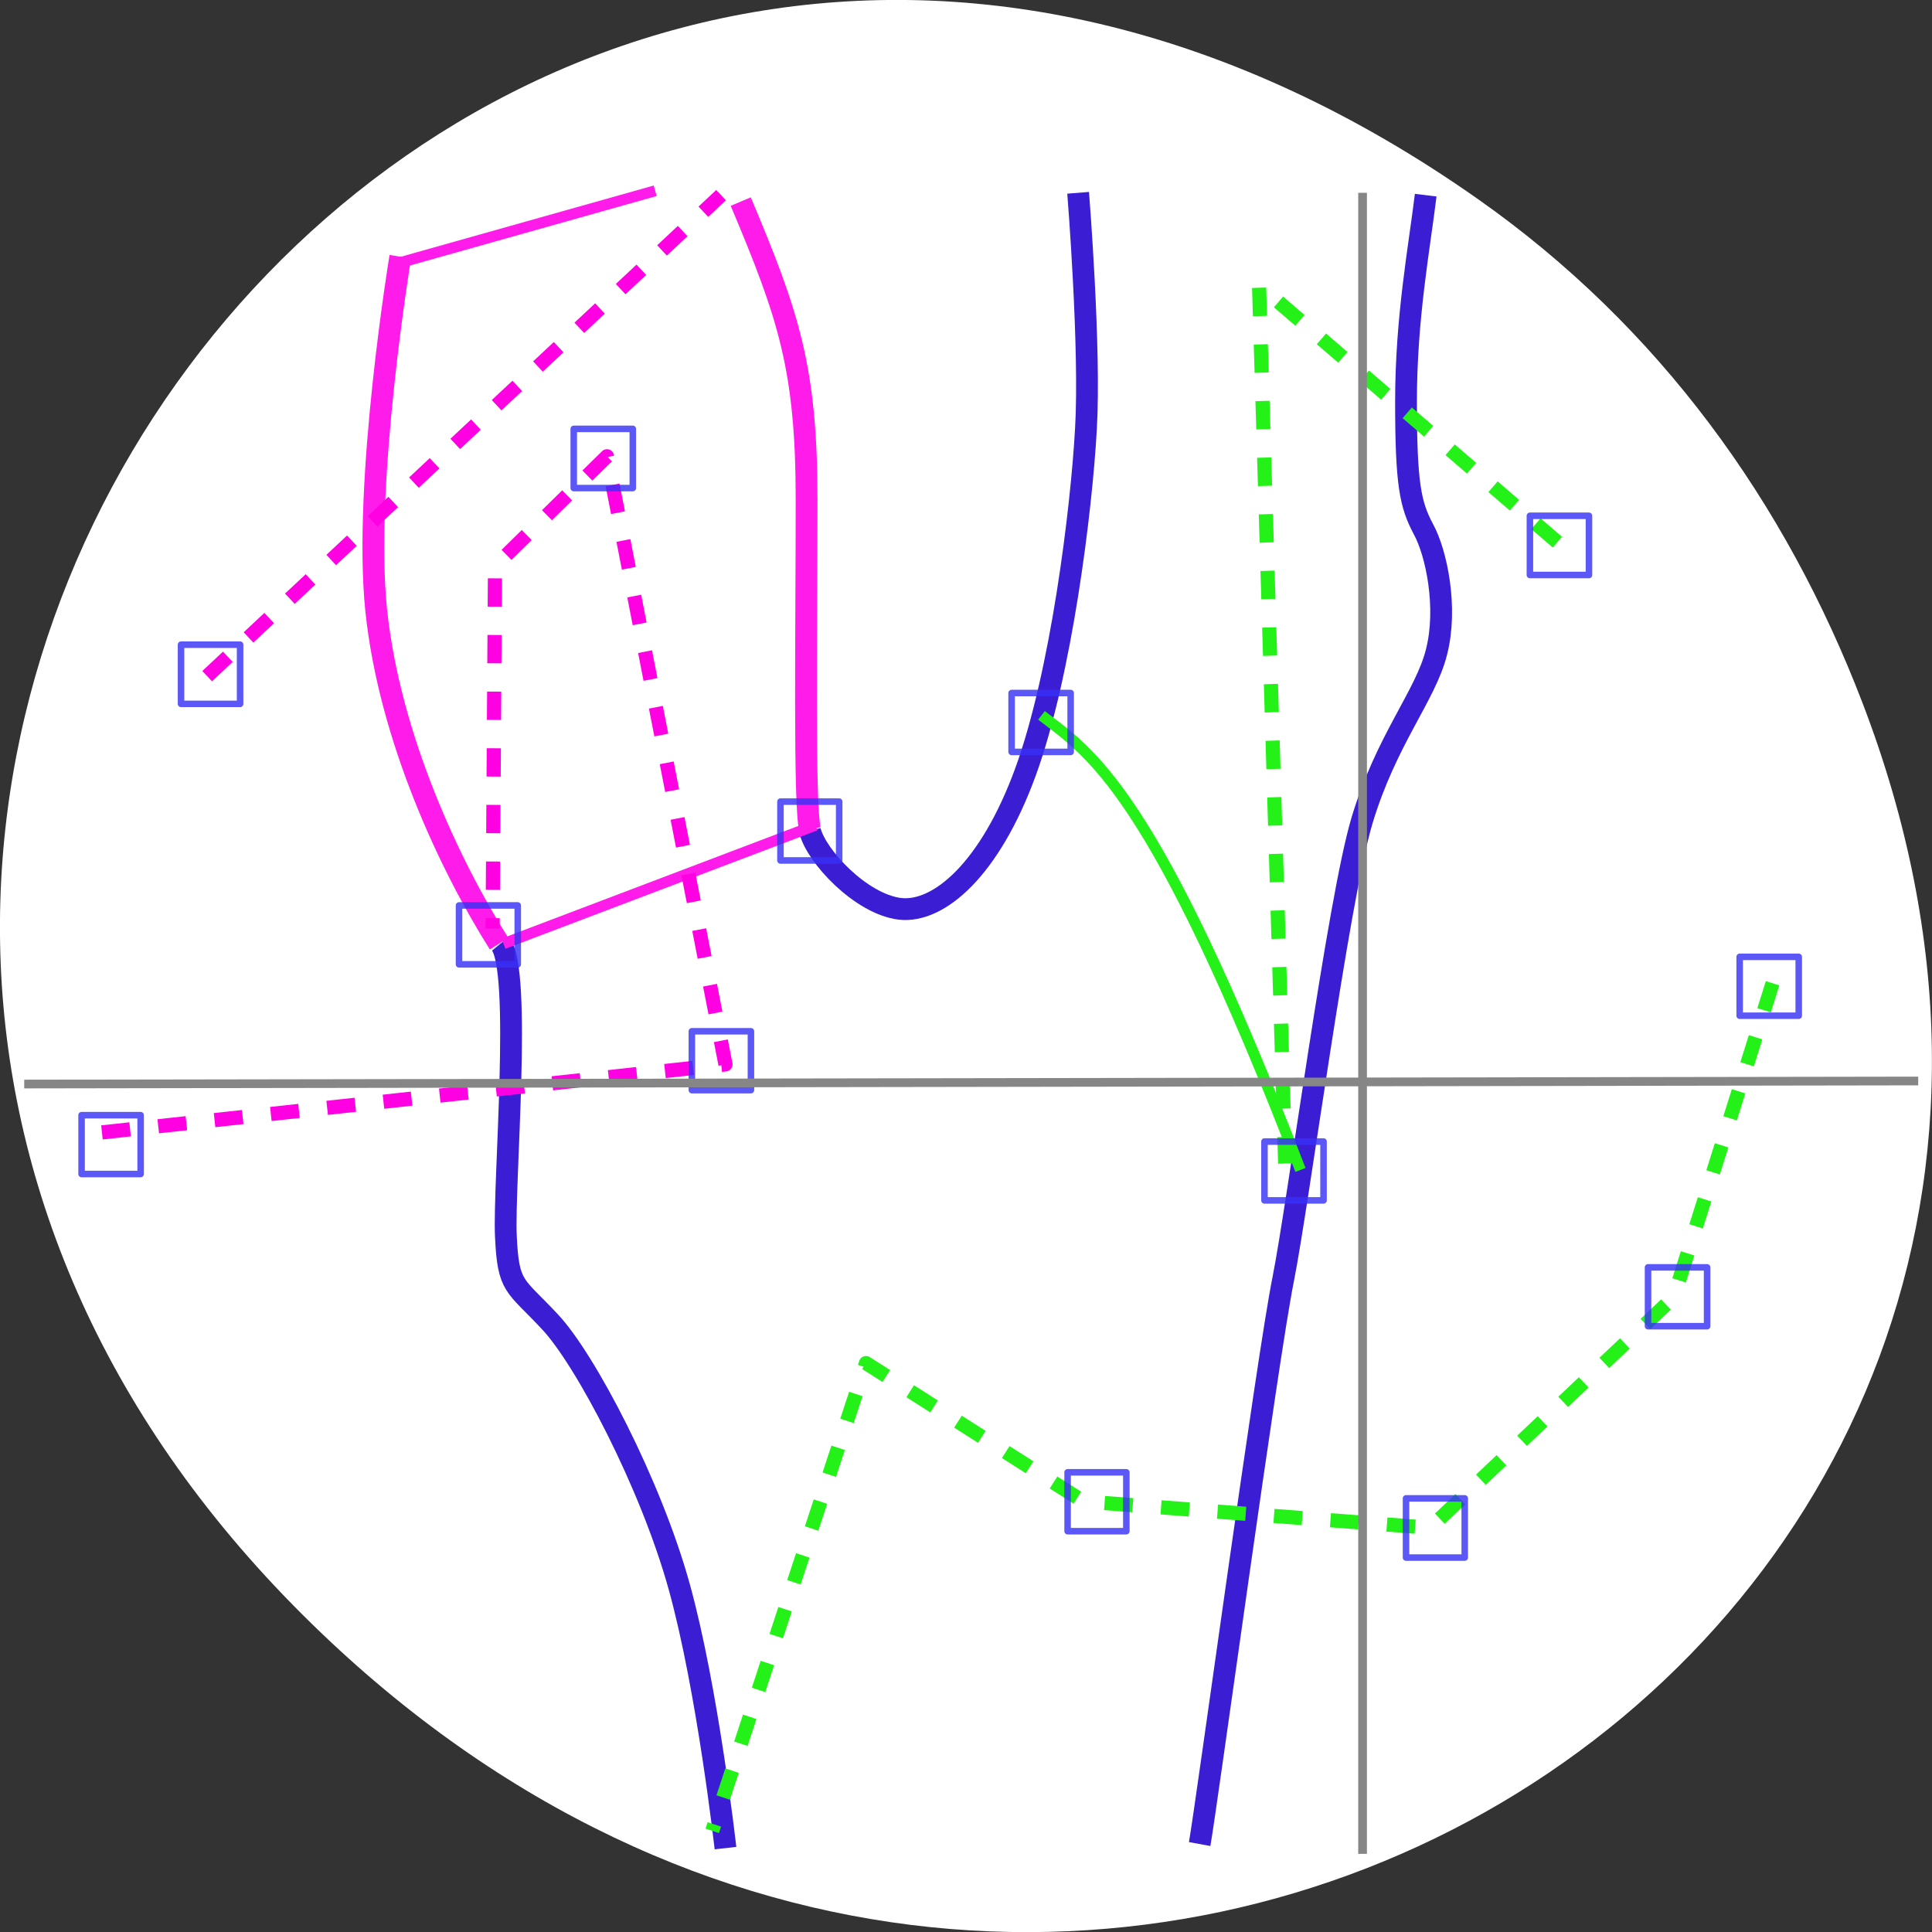 
<svg xmlns="http://www.w3.org/2000/svg" xmlns:xlink="http://www.w3.org/1999/xlink" width="22px" height="22px" viewBox="0 0 22 22" version="1.1">
<rect x="0" y="0" width="22" height="22" fill="#333333" stroke="none"/>
<g id="surface1">
<path style=" stroke:none;fill-rule:nonzero;fill:rgb(100%,100%,100%);fill-opacity:1;" d="M 16.828 2.266 C 5.578 -5.645 -5.824 8.965 3.344 18.285 C 11.984 27.066 25.402 18.926 21.207 8 C 20.332 5.719 18.895 3.719 16.828 2.266 Z M 16.828 2.266 "/>
<path style="fill:none;stroke-width:7.087;stroke-linecap:butt;stroke-linejoin:round;stroke:rgb(100%,10.588%,91.373%);stroke-opacity:1;stroke-miterlimit:4;" d="M 167.809 107.409 C 167.809 107.409 155.661 180.918 159.968 222.405 C 164.275 263.781 183.932 305.597 199.944 330.907 " transform="matrix(0.035,0,0,0.035,-1.315,-0.836)"/>
<path style="fill:none;stroke-width:7.087;stroke-linecap:butt;stroke-linejoin:round;stroke:rgb(100%,10.588%,91.373%);stroke-opacity:1;stroke-miterlimit:4;" d="M 278.571 89.472 C 294.252 126.667 299.995 143.833 299.995 186.64 C 299.995 229.447 299.111 285.57 301.099 293.823 " transform="matrix(0.035,0,0,0.035,-1.315,-0.836)"/>
<path style="fill:none;stroke-width:7.087;stroke-linecap:butt;stroke-linejoin:round;stroke:rgb(23.137%,11.373%,83.137%);stroke-opacity:1;stroke-miterlimit:4;" d="M 301.099 294.153 C 303.087 302.406 317.664 318.032 330.363 319.573 C 342.952 321.004 359.627 306.808 371.223 275.005 C 382.818 243.203 389.444 189.722 390.879 163.421 C 392.425 137.231 388.339 86.611 388.339 86.611 " transform="matrix(0.035,0,0,0.035,-1.315,-0.836)"/>
<path style="fill:none;stroke-width:7.087;stroke-linecap:butt;stroke-linejoin:round;stroke:rgb(23.137%,11.373%,83.137%);stroke-opacity:1;stroke-miterlimit:4;" d="M 501.421 87.381 C 499.323 104.548 495.016 127.327 495.016 154.508 C 495.016 181.578 496.451 188.071 500.648 195.994 C 504.955 203.807 508.599 221.634 504.955 235.94 C 501.421 250.246 488.611 264.441 480.66 290.962 C 472.819 317.372 460.009 415.201 455.04 440.181 C 449.96 465.271 429.972 612.399 427.874 623.843 " transform="matrix(0.035,0,0,0.035,-1.315,-0.836)"/>
<path style="fill:none;stroke-width:7.087;stroke-linecap:butt;stroke-linejoin:round;stroke:rgb(23.137%,11.373%,83.137%);stroke-opacity:1;stroke-miterlimit:4;" d="M 273.602 625.164 C 273.602 625.164 267.859 573.773 258.583 540.21 C 249.307 506.647 227.883 465.931 216.398 453.826 C 205.024 441.611 202.926 443.042 202.153 425.985 C 201.38 408.818 207.453 339.491 200.386 330.907 " transform="matrix(0.035,0,0,0.035,-1.315,-0.836)"/>
<path style="fill:none;stroke-width:3.543;stroke-linecap:butt;stroke-linejoin:round;stroke:rgb(100%,10.588%,91.373%);stroke-opacity:1;stroke-miterlimit:4;" d="M 302.866 292.392 L 201.38 330.907 " transform="matrix(0.035,0,0,0.035,-1.315,-0.836)"/>
<path style="fill:none;stroke-width:3.543;stroke-linecap:butt;stroke-linejoin:round;stroke:rgb(100%,10.588%,91.373%);stroke-opacity:1;stroke-miterlimit:4;" d="M 250.742 85.951 L 167.146 109.5 " transform="matrix(0.035,0,0,0.035,-1.315,-0.836)"/>
<path style="fill:none;stroke-width:3.543;stroke-linecap:butt;stroke-linejoin:round;stroke:rgb(14.118%,94.51%,9.412%);stroke-opacity:1;stroke-miterlimit:4;" d="M 376.413 256.628 C 392.094 268.733 412.855 280.177 460.672 404.527 " transform="matrix(0.035,0,0,0.035,-1.315,-0.836)"/>
<path style="fill:none;stroke-width:4.606;stroke-linecap:butt;stroke-linejoin:round;stroke:rgb(14.118%,94.51%,9.412%);stroke-opacity:1;stroke-dasharray:9.213,9.213;stroke-miterlimit:4;" d="M 544.268 200.286 L 447.199 116.653 L 455.702 402.436 " transform="matrix(0.035,0,0,0.035,-1.315,-0.836)"/>
<path style="fill:none;stroke-width:4.606;stroke-linecap:butt;stroke-linejoin:round;stroke:rgb(14.118%,94.51%,9.412%);stroke-opacity:1;stroke-dasharray:9.213,9.213;stroke-miterlimit:4;" d="M 614.281 343.783 L 582.146 445.903 L 502.856 520.953 L 389.996 512.369 L 319.32 467.361 L 269.295 619.552 " transform="matrix(0.035,0,0,0.035,-1.315,-0.836)"/>
<path style="fill:none;stroke-width:4.606;stroke-linecap:butt;stroke-linejoin:round;stroke:rgb(100%,0%,88.627%);stroke-opacity:1;stroke-dasharray:9.213,9.213;stroke-miterlimit:4;" d="M 104.973 243.863 L 272.166 87.381 " transform="matrix(0.035,0,0,0.035,-1.315,-0.836)"/>
<path style="fill:none;stroke-width:4.606;stroke-linecap:butt;stroke-linejoin:round;stroke:rgb(100%,0%,88.627%);stroke-opacity:1;stroke-dasharray:9.213,9.213;stroke-miterlimit:4;" d="M 70.74 392.312 L 273.602 370.193 L 235.061 172.335 L 198.619 208.099 L 197.846 325.955 " transform="matrix(0.035,0,0,0.035,-1.315,-0.836)"/>
<path style="fill:none;stroke-width:2.126;stroke-linecap:butt;stroke-linejoin:round;stroke:rgb(21.569%,19.216%,96.078%);stroke-opacity:0.812;stroke-miterlimit:4;" d="M 535.323 191.702 L 535.323 210.96 L 554.538 210.96 L 554.538 191.702 Z M 535.323 191.702 " transform="matrix(0.035,0,0,0.035,-1.315,-0.836)"/>
<path style="fill:none;stroke-width:2.126;stroke-linecap:butt;stroke-linejoin:round;stroke:rgb(21.569%,19.216%,96.078%);stroke-opacity:0.812;stroke-miterlimit:4;" d="M 603.57 335.199 L 603.57 354.347 L 622.785 354.347 L 622.785 335.199 Z M 603.57 335.199 " transform="matrix(0.035,0,0,0.035,-1.315,-0.836)"/>
<path style="fill:none;stroke-width:2.126;stroke-linecap:butt;stroke-linejoin:round;stroke:rgb(21.569%,19.216%,96.078%);stroke-opacity:0.812;stroke-miterlimit:4;" d="M 573.753 436.219 L 573.753 455.367 L 592.968 455.367 L 592.968 436.219 Z M 573.753 436.219 " transform="matrix(0.035,0,0,0.035,-1.315,-0.836)"/>
<path style="fill:none;stroke-width:2.126;stroke-linecap:butt;stroke-linejoin:round;stroke:rgb(21.569%,19.216%,96.078%);stroke-opacity:0.812;stroke-miterlimit:4;" d="M 495.016 511.379 L 495.016 530.636 L 514.12 530.636 L 514.12 511.379 Z M 495.016 511.379 " transform="matrix(0.035,0,0,0.035,-1.315,-0.836)"/>
<path style="fill:none;stroke-width:2.126;stroke-linecap:butt;stroke-linejoin:round;stroke:rgb(21.569%,19.216%,96.078%);stroke-opacity:0.812;stroke-miterlimit:4;" d="M 384.916 502.905 L 384.916 522.053 L 404.021 522.053 L 404.021 502.905 Z M 384.916 502.905 " transform="matrix(0.035,0,0,0.035,-1.315,-0.836)"/>
<path style="fill:none;stroke-width:2.126;stroke-linecap:butt;stroke-linejoin:round;stroke:rgb(21.569%,19.216%,96.078%);stroke-opacity:0.812;stroke-miterlimit:4;" d="M 96.47 233.629 L 96.47 252.887 L 115.685 252.887 L 115.685 233.629 Z M 96.47 233.629 " transform="matrix(0.035,0,0,0.035,-1.315,-0.836)"/>
<path style="fill:none;stroke-width:2.126;stroke-linecap:butt;stroke-linejoin:round;stroke:rgb(21.569%,19.216%,96.078%);stroke-opacity:0.812;stroke-miterlimit:4;" d="M 64.114 386.7 L 64.114 405.847 L 83.329 405.847 L 83.329 386.7 Z M 64.114 386.7 " transform="matrix(0.035,0,0,0.035,-1.315,-0.836)"/>
<path style="fill:none;stroke-width:2.126;stroke-linecap:butt;stroke-linejoin:round;stroke:rgb(21.569%,19.216%,96.078%);stroke-opacity:0.812;stroke-miterlimit:4;" d="M 262.669 359.409 L 262.669 378.556 L 281.884 378.556 L 281.884 359.409 Z M 262.669 359.409 " transform="matrix(0.035,0,0,0.035,-1.315,-0.836)"/>
<path style="fill:none;stroke-width:2.126;stroke-linecap:butt;stroke-linejoin:round;stroke:rgb(21.569%,19.216%,96.078%);stroke-opacity:0.812;stroke-miterlimit:4;" d="M 224.239 163.421 L 224.239 182.679 L 243.454 182.679 L 243.454 163.421 Z M 224.239 163.421 " transform="matrix(0.035,0,0,0.035,-1.315,-0.836)"/>
<path style="fill:none;stroke-width:2.126;stroke-linecap:butt;stroke-linejoin:round;stroke:rgb(21.569%,19.216%,96.078%);stroke-opacity:0.812;stroke-miterlimit:4;" d="M 291.491 284.689 L 291.491 303.837 L 310.596 303.837 L 310.596 284.689 Z M 291.491 284.689 " transform="matrix(0.035,0,0,0.035,-1.315,-0.836)"/>
<path style="fill:none;stroke-width:2.126;stroke-linecap:butt;stroke-linejoin:round;stroke:rgb(21.569%,19.216%,96.078%);stroke-opacity:0.812;stroke-miterlimit:4;" d="M 186.913 318.473 L 186.913 337.62 L 206.018 337.62 L 206.018 318.473 Z M 186.913 318.473 " transform="matrix(0.035,0,0,0.035,-1.315,-0.836)"/>
<path style="fill:none;stroke-width:2.126;stroke-linecap:butt;stroke-linejoin:round;stroke:rgb(21.569%,19.216%,96.078%);stroke-opacity:0.812;stroke-miterlimit:4;" d="M 448.966 395.283 L 448.966 414.43 L 468.181 414.43 L 468.181 395.283 Z M 448.966 395.283 " transform="matrix(0.035,0,0,0.035,-1.315,-0.836)"/>
<path style="fill:none;stroke-width:2.126;stroke-linecap:butt;stroke-linejoin:round;stroke:rgb(21.569%,19.216%,96.078%);stroke-opacity:0.812;stroke-miterlimit:4;" d="M 366.695 249.365 L 366.695 268.513 L 385.91 268.513 L 385.91 249.365 Z M 366.695 249.365 " transform="matrix(0.035,0,0,0.035,-1.315,-0.836)"/>
<path style="fill:none;stroke-width:2.835;stroke-linecap:butt;stroke-linejoin:miter;stroke:rgb(52.549%,52.549%,52.549%);stroke-opacity:1;stroke-miterlimit:4;" d="M 45.451 376.576 L 661.656 375.585 " transform="matrix(0.035,0,0,0.035,-1.315,-0.836)"/>
<path style="fill:none;stroke-width:2.835;stroke-linecap:butt;stroke-linejoin:miter;stroke:rgb(52.549%,52.549%,52.549%);stroke-opacity:1;stroke-miterlimit:4;" d="M 480.881 86.611 L 480.881 627.035 " transform="matrix(0.035,0,0,0.035,-1.315,-0.836)"/>
</g>
</svg>

